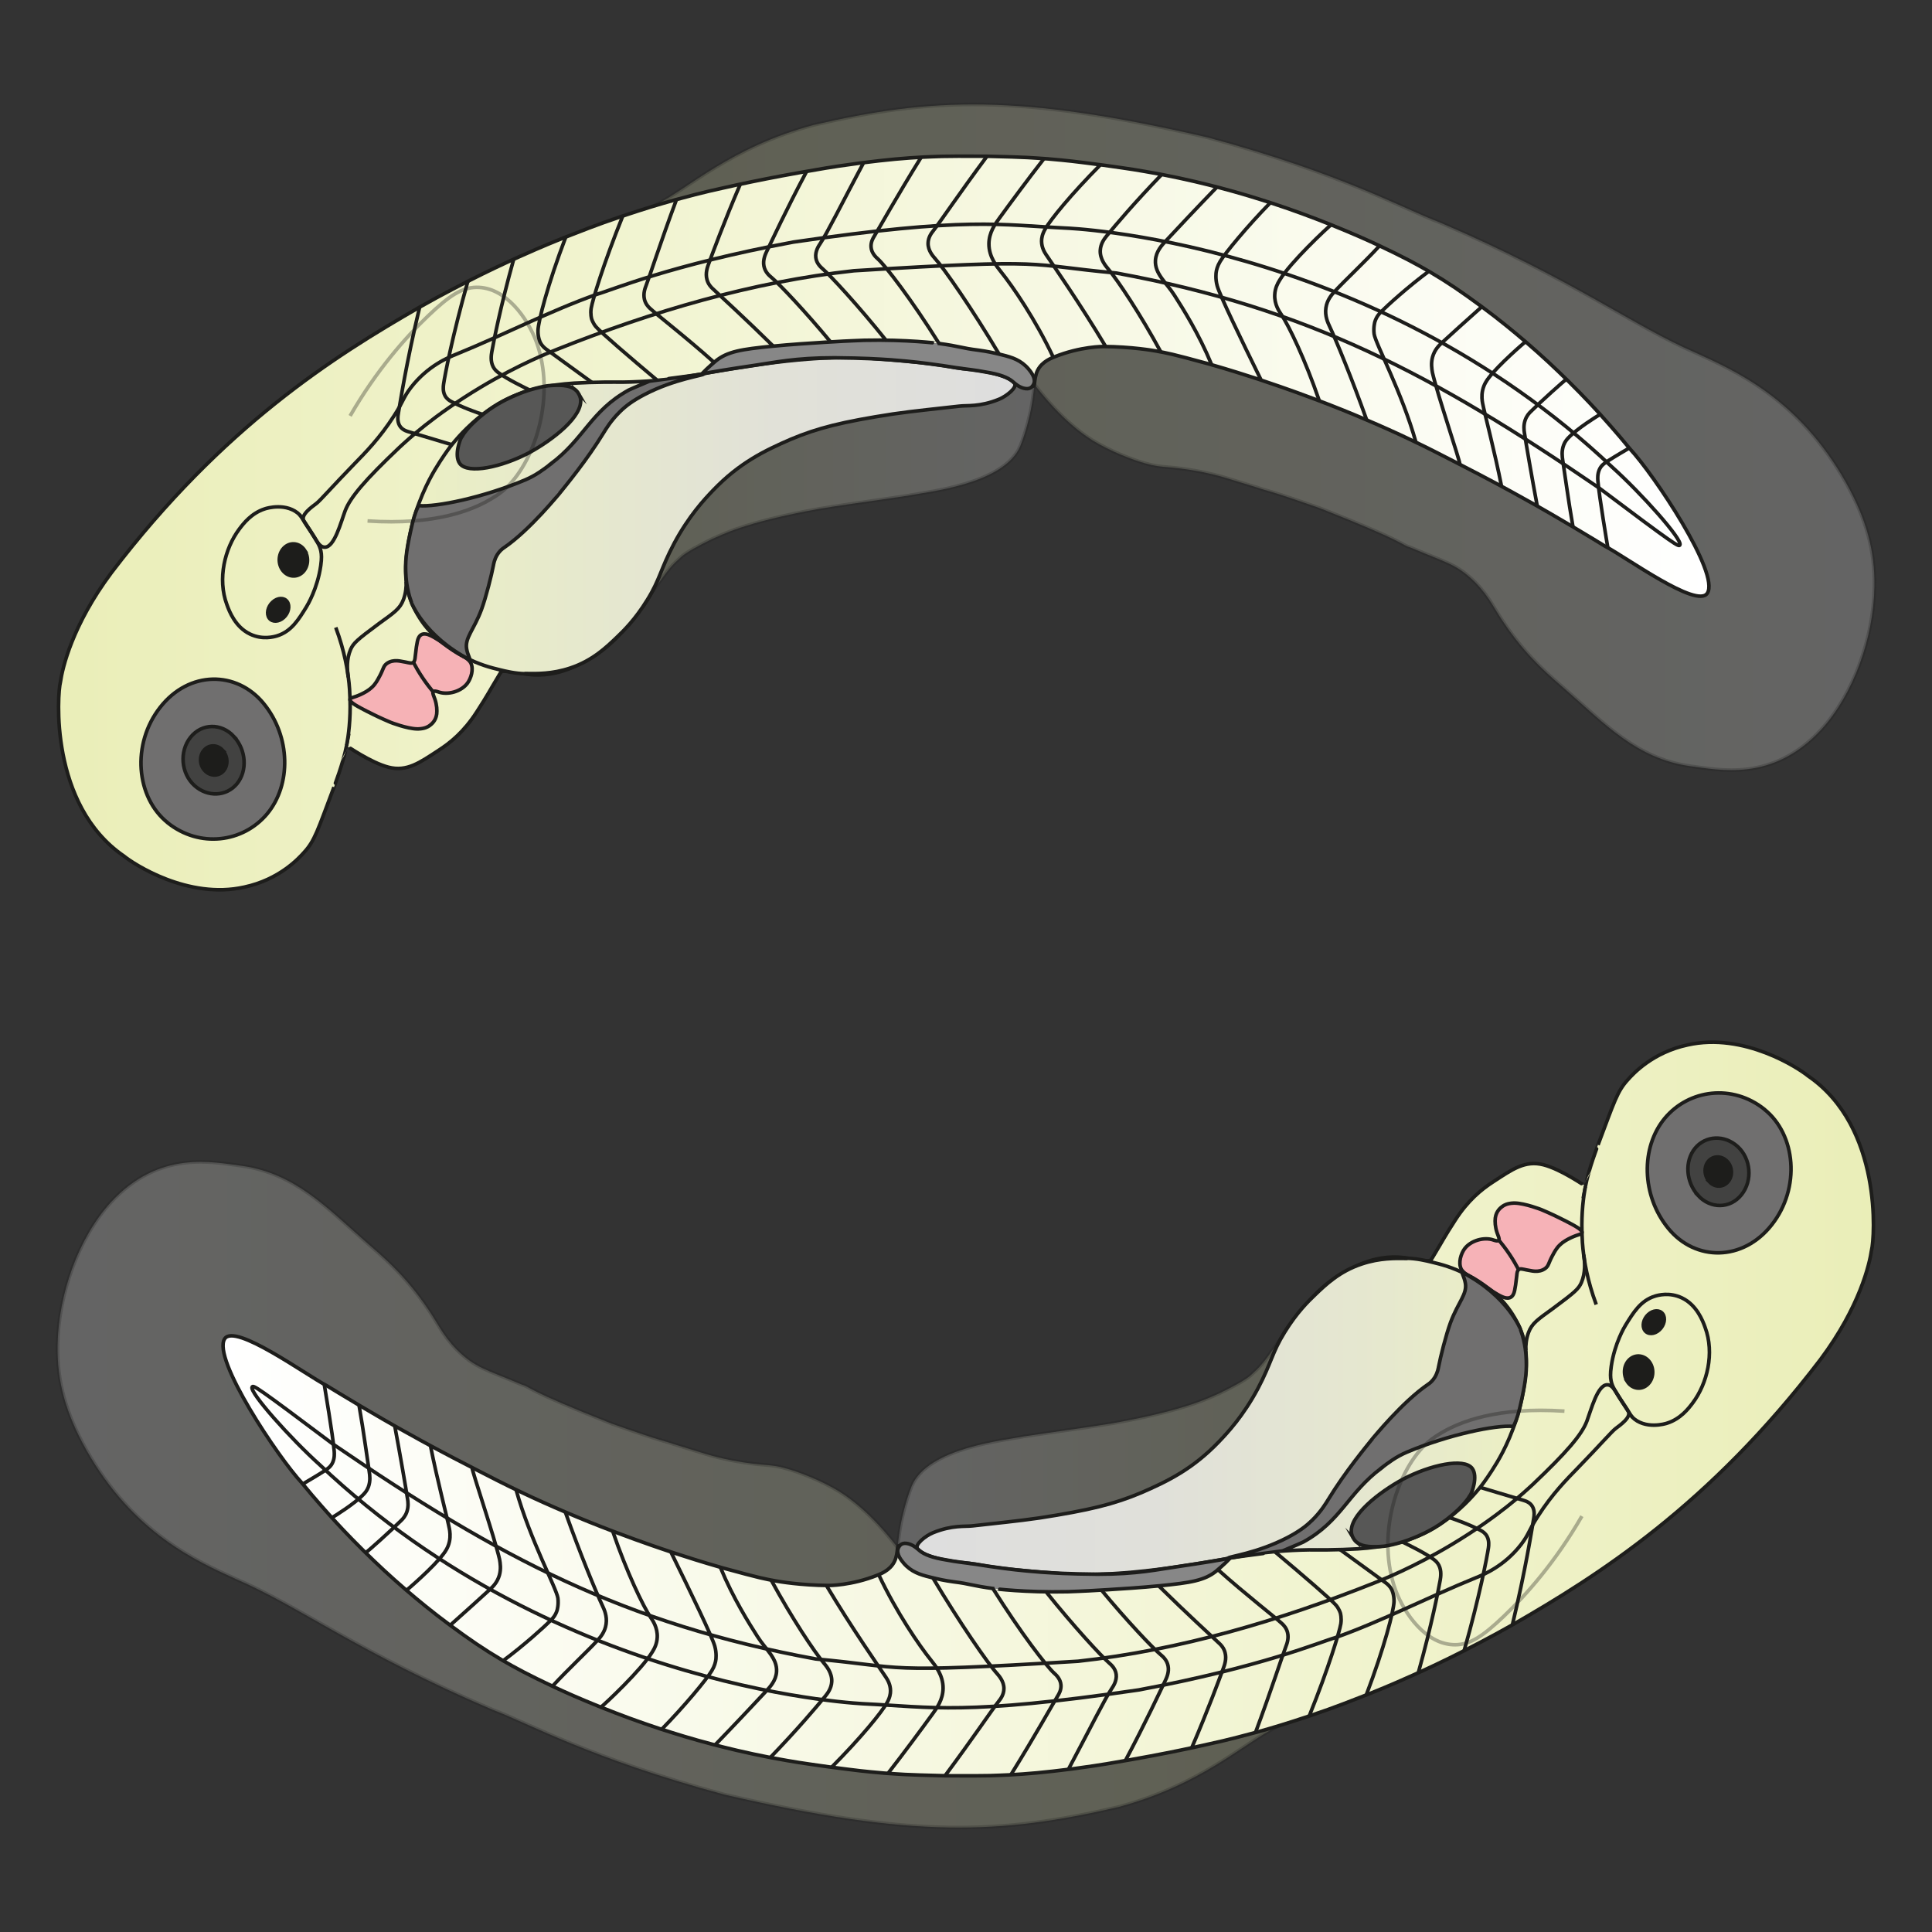 <?xml version="1.0" encoding="UTF-8"?>
<svg id="Capa_1" data-name="Capa 1" xmlns="http://www.w3.org/2000/svg" xmlns:xlink="http://www.w3.org/1999/xlink" viewBox="0 0 269.29 269.29">
  <rect x="0" y="0" width="269.29" height="269.29" fill="#333333" stroke="none"/>
  <defs>
    <style>
      .cls-1 {
        fill: url(#linear-gradient-8);
      }

      .cls-1, .cls-2, .cls-3, .cls-4, .cls-5, .cls-6, .cls-7, .cls-8, .cls-9, .cls-10, .cls-11, .cls-12, .cls-13, .cls-14, .cls-15, .cls-16, .cls-17 {
        stroke: #1d1d1b;
        stroke-miterlimit: 10;
        stroke-width: .5px;
      }

      .cls-2 {
        fill: #575756;
      }

      .cls-3 {
        fill: url(#linear-gradient-5);
      }

      .cls-3, .cls-8, .cls-12, .cls-14 {
        opacity: .24;
      }

      .cls-4 {
        fill: url(#linear-gradient-4);
      }

      .cls-5 {
        fill: #f6b2b6;
      }

      .cls-6 {
        fill: #878787;
      }

      .cls-7 {
        fill: #1d1d1b;
      }

      .cls-8 {
        fill: url(#linear-gradient);
      }

      .cls-9 {
        opacity: .33;
      }

      .cls-9, .cls-11 {
        fill: none;
      }

      .cls-10 {
        fill: url(#linear-gradient-7);
      }

      .cls-12 {
        fill: url(#linear-gradient-2);
      }

      .cls-13 {
        fill: #f6b2b7;
      }

      .cls-14 {
        fill: url(#linear-gradient-6);
      }

      .cls-15 {
        fill: url(#linear-gradient-3);
      }

      .cls-16 {
        fill: #706f6f;
      }

      .cls-17 {
        fill: #424241;
      }
    </style>
    <linearGradient id="linear-gradient" x1="87.26" y1="64.45" x2="144.18" y2="64.45" gradientUnits="userSpaceOnUse">
      <stop offset="0" stop-color="#ebefbe"/>
      <stop offset="1" stop-color="#fff"/>
    </linearGradient>
    <linearGradient id="linear-gradient-2" x1="90.68" y1="60.95" x2="261.26" y2="60.95" gradientUnits="userSpaceOnUse">
      <stop offset="0" stop-color="#eaeeb8"/>
      <stop offset="1" stop-color="#fff"/>
    </linearGradient>
    <linearGradient id="linear-gradient-3" x1="8.17" y1="72.88" x2="238.21" y2="72.88" gradientUnits="userSpaceOnUse">
      <stop offset="0" stop-color="#eaeeb8"/>
      <stop offset="1" stop-color="#fff"/>
    </linearGradient>
    <linearGradient id="linear-gradient-4" x1="56.55" y1="71.89" x2="141.48" y2="71.89" gradientUnits="userSpaceOnUse">
      <stop offset="0" stop-color="#ecf0c3"/>
      <stop offset=".1" stop-color="#e9edc7"/>
      <stop offset=".61" stop-color="#e1e1d8"/>
      <stop offset="1" stop-color="#dedede"/>
    </linearGradient>
    <linearGradient id="linear-gradient-5" x1="125.11" y1="204.84" x2="182.04" y2="204.84" gradientUnits="userSpaceOnUse">
      <stop offset="0" stop-color="#fff"/>
      <stop offset="1" stop-color="#ebefbe"/>
    </linearGradient>
    <linearGradient id="linear-gradient-6" x1="8.03" y1="208.34" x2="178.62" y2="208.34" gradientUnits="userSpaceOnUse">
      <stop offset="0" stop-color="#fff"/>
      <stop offset="1" stop-color="#eaeeb8"/>
    </linearGradient>
    <linearGradient id="linear-gradient-7" x1="31.08" y1="196.41" x2="261.12" y2="196.41" gradientUnits="userSpaceOnUse">
      <stop offset="0" stop-color="#fff"/>
      <stop offset="1" stop-color="#eaeeb8"/>
    </linearGradient>
    <linearGradient id="linear-gradient-8" x1="127.81" y1="197.41" x2="212.74" y2="197.41" gradientUnits="userSpaceOnUse">
      <stop offset="0" stop-color="#dedede"/>
      <stop offset=".39" stop-color="#e0e0da"/>
      <stop offset=".77" stop-color="#e6e8ce"/>
      <stop offset="1" stop-color="#ecf0c3"/>
    </linearGradient>
  </defs>
  <g>
    <path class="cls-8" d="M87.69,87.1c.44-.5.44-.56,3.45-4.91,2.21-3.12,2.52-3.4,3.84-4.6.68-.61,2.41-1.56,4.33-2.49,1.14-.45,4.2-2.27,14.92-4.19,2.71-.44,5.2-.79,9.03-1.34,1-.14,2.07-.3,3.28-.48,2.58-.54,13.37-1.53,15.66-6.9.9-2.22,1.44-4.89,1.44-4.89.4-1.96.53-3.64.53-3.99,1.18-12.25-32.73-19.14-48.4,2.22-9.81,12.93-8.79,32.6-8.06,31.57Z"/>
    <path class="cls-12" d="M91.2,28.68c4.86-2.44,10.58-8.13,22.21-11.26,16.39-3.79,28.5-4.38,54.92,1.74,18.68,5.03,27.3,9.95,32.34,11.84,18.7,8,26.97,14.44,35.69,18.18,5.49,2.51,14.33,6.38,20.92,18.06,2.84,5.09,4.07,9.5,3.98,14.57-.12,7.11-2.92,14.94-7.38,19.85-6.82,7.43-14.28,5.63-18.43,5.11-7.24-1.06-11.66-5.75-17.04-10.48-2.48-2.16-5.22-4.43-8.2-8.63-2.11-2.94-2.4-4.25-4.61-6.51-2.56-2.54-4.01-2.71-8.93-4.81-1.61-.49-.14-.55-12.65-5.49-7.61-2.68-7.33-2.38-8.67-2.86-4.54-1.38-5.06-1.64-8.02-2.25-4.79-.89-5.1-.41-7.72-1.16-1.75-.49-4.88-1.69-7.34-3.21-4.19-2.64-7.33-6.82-8.08-7.77-5.06-6.95-19.09-14.62-31.92-18.47-12.7-4.25-24.21-4.68-21.07-6.45Z"/>
    <path class="cls-15" d="M48.31,103.92s0,0,0,0c-.48,2.51-1.77,5.79-1.76,5.79-2.29,6.07-2.67,7.47-4.17,9.1-.72.81-3.45,3.8-8.34,4.84-7.85,1.76-15.47-3.26-16.77-4.33-10.42-7.14-9.27-22.67-8.85-24.25.28-1.95,1.64-7.92,7.11-15.25,15.57-20.43,31.06-30.17,42.96-37.01,3.11-1.77,6.72-3.6,6.72-3.6,2.85-1.45,5.32-2.6,7.04-3.37,1.47-.65,3.06-1.38,6.24-2.66,6.01-2.36,6.33-2.37,8.33-3.08,3.22-1.07,4.92-1.58,7.28-2.24,4.65-1.25,4.94-1.26,8.86-2.14,2.29-.49,5.05-1.05,8.61-1.68,3.26-.55,3.33-.63,8.23-1.3,4.12-.52,6.19-.69,8.82-.84,2.2-.08,2.04-.16,8.97-.12,5.96.14,6.13.21,8.52.37,3.1.28,3.09.28,7.59.86,4.3.61,4.37.61,8.01,1.27,3.69.71,6.51,1.42,8.23,1.87,3,.79,5.18,1.47,7.37,2.18,3.08,1.02,5.3,1.84,8.24,3.01,3.2,1.3,4.78,2.01,6.46,2.79,3.61,1.7,5.37,2.65,7.3,3.77,2.6,1.54,4.45,2.81,7.25,4.87,2.55,1.89,4.39,3.42,6.09,4.87,2.34,2.02,3.99,3.56,6.01,5.55,2.22,2.19,3.82,3.95,4.39,4.58,0,0,2.37,2.61,4.16,4.82,3.23,3.45,12.58,17.37,10.76,20.1-1.43,2.2-11.35-5.05-14.27-6.57-.46-.28-2.28-1.4-4.59-2.77-2.36-1.4-4.21-2.46-5.31-3.08-2.47-1.39-4.4-2.43-5.24-2.88-1.29-.69-3.35-1.78-6.04-3.15-1.56-.79-3.08-1.61-6.18-3.08-1.66-.79-3.62-1.68-6.26-2.8-1.57-.67-3.78-1.58-6.72-2.69-3.68-1.39-6.63-2.37-8.09-2.86-1.96-.63-3.53-1.15-6.7-2.06-5.47-1.5-5.83-1.52-7.35-1.81-.56-.1-3.49-.61-7.39-.64,0,0-3.19-.04-6.9,1.46-.73.29-2.05.9-2.49,2.33-.24.78-.21,1.28-.28,1.55.13,2.2-33.95-13.42-44.43,4.97-5.28,9.29-5.99,14.57-6.05,14.56-.39,2.09-1.05,6.6-3.4,10.37-.49.8-.9,1.29-1.52,2.06-1.64,2.04-3.57,4.56-6.74,6.29-1.17.63-4.68,2.91-9.34,1.96-.66-.13-1.56-.28-2.59-.3-.24,0-.45.43-.56.61-1.28,2.12-1.58,2.76-3.06,5.04-1.79,2.79-3.68,4.32-5.36,5.4-2.61,1.7-4.38,2.99-6.95,2.34-2.51-.64-5.86-3.02-5.87-2.98Z"/>
    <path class="cls-11" d="M46.8,87.46c1.25,3.36,1.67,6.06,1.85,7.76.04.35.11,1.19.14,2.29.08,2.8-.21,4.96-.48,6.41"/>
    <path class="cls-5" d="M51.27,99.2c.91.47,1.86.93,3.19,1.49,0,0,2.25.88,3.68.91.09,0,.17,0,.17,0,.91-.03,1.36-.31,1.55-.45.23-.17.88-.63,1.01-1.63.06-.5.02-1.26-.24-2.03-.16-.49-.37-.84-.26-1.04.13-.23.59-.05.75,0,1.31.46,3.18-.06,4.04-1.23.49-.68.89-1.9.47-2.8-.11-.23-.45-.58-.8-.78-.26-.15-.45-.27-.51-.3-1.01-.49-3.76-2.78-4.92-2.96-.36-.06-.75,0-1,.41-.15.26-.29.56-.52,2.69-.04.4-.07.68-.27.84-.23.19-.52.08-1.06-.03-.73-.15-1.1-.2-1.38-.19-.19,0-.8.02-1.3.42-.46.37-.4.7-.95,1.72-.3.56-.56,1.06-1.03,1.51-.55.53-1.12.81-1.62,1.05-1.02.47-1.49.43-1.5.7,0,.43,1.16,1.01,2.48,1.7Z"/>
    <path class="cls-11" d="M57.63,92.34c.33.63.74,1.34,1.24,2.09.53.79,1.05,1.46,1.51,2.02"/>
    <path class="cls-11" d="M41.8,71.78c-1.79-1.79-4.63-.95-4.9-.85-1.86.6-2.97,2.04-3.56,2.83-2.01,2.69-3.05,6.92-1.72,10.5.34.96,1.18,3.14,3.23,4.12,1.76.84,3.36.37,3.76.25,2.03-.62,3.05-2.35,4.08-4.01.14-.22,1.56-2.57,2.02-5.79.14-1.01.11-1.55.02-2-.16-.81-.49-1.31-1.67-3.13-1.24-1.9-1.22-1.89-1.26-1.92Z"/>
    <path class="cls-7" d="M42.47,76.73c.65,1.01.47,2.4-.38,3.12-.85.72-2.08.53-2.75-.45-.67-.98-.51-2.4.37-3.15.88-.75,2.12-.53,2.77.48Z"/>
    <path class="cls-7" d="M40.03,83.86c.42.6.2,1.59-.48,2.21-.68.63-1.59.67-2.02.09-.43-.58-.23-1.59.47-2.23.7-.65,1.61-.67,2.03-.07Z"/>
    <path class="cls-4" d="M73.28,93.91c-1.47-.02-2.76-.34-3.69-.57-1.08-.26-2.76-.67-4.9-1.79-.51-.27-1.25-.66-2.2-1.34-.84-.61-2.12-1.52-3.39-3.19-.35-.47-1.44-1.97-2.12-4.1-.2-.7-.94-3.12.17-8.48.91-4.3,2.55-7.42,3.46-8.95,1-1.68,1.87-2.85,2.07-3.12.9-1.16,2.42-2.93,4.63-4.62.66-.51,1.72-1.3,3.25-2.07,1.24-.62,2.21-.93,2.95-1.17,1.99-.62,3.57-.82,5.21-1,.77-.08,1.65-.14,3.39-.2,3.63-.11,4.08,0,5.81-.07,1.76-.06,3.06-.17,3.45-.2,2.32-.2,4.07-.5,4.91-.64,6.7-1.22,16.5-2.98,24.72-2.49,12.6.94,10.56,1.3,14.32,1.59,2.58.3,5.37.93,6.09,1.93.41.57-1.11,1.79-2.16,2.22-2.7,1.1-4.45.83-5.53.96-3.11.36-6.22.65-9.3,1.1-7,1.08-10.45,1.94-14.2,3.52-3.65,1.58-7.16,3.28-10.83,7.11-1.18,1.23-3.38,3.57-5.43,7.41-1.89,3.58-1.97,5.02-3.73,7.85-1.71,2.78-3.33,4.34-4.24,5.21-1.44,1.38-3.39,3.27-6.5,4.3-2.54.85-4.69.79-6.2.77Z"/>
    <path class="cls-16" d="M23.38,114.69c4.44,3.54,10.5,2.77,13.87-1.27,3.36-4.06,3.28-10.74-.5-15.36-3.77-4.61-10.4-4.61-14.42.52-4.03,5.13-3.38,12.57,1.05,16.1Z"/>
    <path class="cls-11" d="M42.36,72.63c-.55-.85,1.2-2.04,1.72-2.44.55-.41,2.06-2.18,5.31-5.53,1.52-1.56,3.54-3.59,5.54-6.71,1.37-2.11,1.21-2.45,2.34-3.93,2.37-3.06,5.27-4.22,6.33-4.65,6.55-2.66,13.05-6.03,19.59-8.35,1.99-.55,10.22-4.08,27.39-7.28,24.32-3.56,28.79-2.39,38.13-1.94-.71-.02,42.21,1.35,75.99,33.3,4.05,3.64,9.87,10.14,9.45,10.86-.16.3-.56.1-11.27-7.95-23.18-15.86-40.63-25.06-67.27-29.95-12.92-1.18-8.48-2.05-36.59-.32-14.19,1.55-28.05,5.65-41.39,10.96-.94.38-5.29,2.08-10.66,5.29-6.64,3.99-10.11,7.28-11.33,8.4-4.72,4.48-6.83,6.93-7.54,8.83-.6,1.61-1.48,5.04-2.82,5.05-.05,0-.1,0-.16-.01-.75-.16-1-1-1.98-2.44-.6-.88-.64-.98-.78-1.2Z"/>
    <path class="cls-6" d="M134.09,51.36c-1.27-.14-1.27-.22-4.74-.68,0,0-2.23-.31-5.26-.53-1.73-.11-3.51-.24-7.76-.28-5.61,0-8.4.67-11.25,1.07-3.41.5-6.31.98-7.17,1.17-.2.04,1-1.08,1.78-1.73.01-.01.02-.02.03-.03,1.65-1.37,3.66-1.67,7.9-2.09,2.77-.27,5.22-.42,7.43-.56,1.79-.12,3.69-.2,3.69-.2.92-.04,1.57-.06,1.74-.07,5.97-.13,10.24.43,10.23.42,3.37.46,3.18.65,5.67.96,1.3.18,1.99.33,3.36.67,1.3.32,2.57.71,3.62,1.95.27.32.95,1.15.8,1.88-.06.28-.23.49-.29.56-.21.24-.5.34-.89.3-.86-.09-1.56-.76-1.71-.89-.49-.45-1.34-.96-3.29-1.32-1.32-.24-1.66-.31-3.87-.59Z"/>
    <path class="cls-11" d="M48.55,94.39c-.17-1.01-.27-2.5.32-3.87.39-.87.84-1.3,3.96-3.61,2.13-1.54,2.92-2.06,3.4-3.33.35-.92.4-1.84.39-2.48"/>
    <g>
      <path class="cls-11" d="M58.49,42.81c-1.85,7.73-2.71,13.29-2.98,14.88-.05.28-.16,1,.17,1.6.33.6.94.79,1.27.89,2.08.61,5.6,1.68,6.05,1.81"/>
      <path class="cls-11" d="M65.21,39.21c-2.14,7.56-3.19,13.03-3.38,14.32-.05.36-.12,1.02.19,1.61.24.45.59.67.86.82,1.31.72,3.77,1.64,4.43,1.8"/>
      <path class="cls-11" d="M71.6,36.13c-1.85,6.63-2.79,11.47-3.05,12.91-.07.43-.21,1.3.18,2.07.22.43.51.66.72.82,1.19.9,3.72,2.12,4.46,2.48"/>
      <path class="cls-11" d="M78.86,33.03c-2.55,6.7-3.81,11.7-3.87,12.99-.04,1.03.32,1.72.32,1.72.26.5.61.77.78.9.84.63,3.65,2.64,6.45,4.69"/>
      <path class="cls-11" d="M86.81,30.09c-2.73,6.77-4.22,11.75-4.41,12.87-.13.82.06,1.48.06,1.48,0,0,.17.59.61,1.11.67.78,4.59,4.15,8.57,7.49"/>
      <path class="cls-11" d="M94.3,27.79c-2.32,6.24-3.72,10.66-4.26,12.05-.11.28-.42,1.07-.21,1.91.15.61.52.99.71,1.18.9.86,5.08,4.07,8.99,7.58"/>
      <path class="cls-11" d="M103.19,25.66c-2.35,5.48-3.84,9.57-4.44,11.18-.13.35-.46,1.23-.21,2.13.18.67.59,1.07.77,1.24.97.91,4.76,4.38,8.46,8.03"/>
      <path class="cls-11" d="M112.44,23.87c-2.92,5.5-4.81,9.61-5.59,11.21-.15.32-.55,1.14-.37,2.02.17.84.76,1.32.97,1.5,1.18.98,4.86,4.88,8.31,9.05"/>
      <path class="cls-11" d="M120.39,22.64c-3.14,5.9-5.12,9.9-6.08,11.33-.17.25-.71,1.04-.6,1.93.1.83.71,1.35.91,1.53,1.2,1.04,5.07,5.24,8.87,9.99"/>
      <path class="cls-11" d="M128.41,21.89c-3.59,5.8-5.8,9.81-6.57,11.06-.13.21-.48.78-.43,1.48.06.89.74,1.47.94,1.65,1.08.98,4.65,5.6,8.54,11.8"/>
      <path class="cls-11" d="M137.59,21.75c-3.92,5.27-6.51,9.15-7.57,10.5-.17.21-.65.83-.66,1.65-.02,1.05.72,1.84.95,2.11,1.25,1.37,5.23,7.1,8.95,13.35"/>
      <path class="cls-11" d="M145.54,22.08c-2.47,3.18-4.49,5.92-6.3,8.41-.54.74-1.38,1.91-1.4,3.47-.02,1.87,1.14,3.23,1.67,3.91,1.64,2.03,4.87,6.75,7.29,11.91"/>
      <path class="cls-11" d="M153.41,22.94c-4.19,4.22-6.95,7.64-7.72,8.97-.43.74-.51,1.31-.51,1.7,0,.89.41,1.55.62,1.87.84,1.26,4.87,7.04,8.29,12.78"/>
      <path class="cls-11" d="M161.95,24.29c-3.82,3.96-6.48,7.1-7.73,8.63-.26.32-.81,1.02-.86,1.96-.07,1.25.78,2.22,1.08,2.58,1.39,1.64,4.55,6.42,7.33,11.54"/>
      <path class="cls-11" d="M169.65,26.04c-2.97,3.07-5.18,5.43-7.08,7.46-.63.67-1.44,1.54-1.52,2.78-.12,1.88,1.49,3.06,2.64,4.87,1.17,1.83,3.41,5.37,5.17,9.63"/>
      <path class="cls-11" d="M177.09,28.23c-3.22,3.28-6.34,7.06-7.02,8.21-.4.67-.52,1.21-.56,1.54,0,0-.13.87.15,1.87.38,1.35,3.24,7.27,6.09,13.07"/>
      <path class="cls-11" d="M185.56,31.31c-.61.48-5.7,5.25-7.2,7.74-.31.49-.64,1.16-.68,2.01-.08,1.38.66,2.4.9,2.76,1.06,1.56,3.35,6.32,5.29,11.99"/>
      <path class="cls-11" d="M192.28,34.27c-2.22,2.4-4.91,4.89-6.26,6.37-.36.39-1.05,1.14-1.21,2.27-.17,1.15.29,2.09.48,2.51.92,1.93,3.22,7.55,5.18,13.05"/>
      <path class="cls-11" d="M199.19,37.79c-2.98,2.21-5.8,4.78-6.68,5.66-.23.23-.65.67-.87,1.39,0,0-.23.75-.11,1.71.2,1.38,3.88,8.14,5.82,15.07"/>
      <path class="cls-11" d="M206.57,42.73c-2.17,1.94-4.35,3.89-5.61,5.06-.33.31-.99.92-1.28,1.96-.24.86-.12,1.65-.02,2.19.68,3,3.85,12.32,3.82,12.75"/>
      <path class="cls-11" d="M212.65,47.61c-.33.27-3.71,3.17-5.15,5.06-.27.35-.67.91-.85,1.74-.17.79-.06,1.45,0,1.79.27,1.41,1.71,6.86,2.63,11.54"/>
      <path class="cls-11" d="M218.35,52.85c-.35.21-3.58,3.12-4.97,4.5-.23.22-.6.61-.81,1.25-.23.71-.15,1.37-.09,1.74.2,1.33,1.03,6.16,1.78,10.16"/>
      <path class="cls-11" d="M223.06,57.74c-.43.25-3.21,1.97-4.46,3.29-.18.19-.46.5-.65,1-.32.84-.2,1.68-.13,2.13.22,1.39.79,5.66,1.42,9.23"/>
      <path class="cls-11" d="M227.12,62.43c-.6.36-1.91,1.12-2.93,1.77-.59.38-1.02.67-1.28,1.29-.25.59-.22,1.19-.19,1.56.21,2.35,1.29,8.71,1.38,9.26"/>
    </g>
    <path class="cls-16" d="M76.73,64.7c-.98.74-1.99,1.53-3.53,2.19-5.84,2.46-12.44,3.82-14.82,3.59-.07,0-.37.66-.64,1.53-.23.77-.39,1.48-.54,2.17-.39,1.84-.73,3.53-.65,5.47.03.79.11,2.39.76,4.2-.04.06,1.79,4.81,8.14,8.09.21.11-.25-.57-.41-1.5-.26-1.55,1.01-2.64,2.07-5.48.64-1.75,1.4-4.78,1.66-6.15.04-.2.14-.83.52-1.46.26-.43.56-.71.75-.86.09-.07.17-.12.18-.13,3.65-2.48,7.74-7.58,7.77-7.59.86-1.08,3.81-4.62,6.14-8.44.29-.47,1.01-1.7,2.29-2.95.78-.77,1.72-1.5,3.42-2.39,4.2-2.19,8.26-2.66,8.22-2.85,0,0-.01-.02-.02-.02-2.8.41-7.53.99-7.53,1.01-1.85.77-2.76,1.18-2.88,1.24-5.31,2.93-6.19,6.81-10.91,10.32Z"/>
    <path class="cls-2" d="M80.66,54.88c.14.25.22.5.25.65.45,2.46-3.87,5.79-7.17,7.58-3.81,2-8.5,3.02-9.65,1.51-.85-1.14.08-3.48.24-3.67.15-.19.22-.37.32-.51,1.68-2.27,4.32-3.87,4.73-4.11,1.11-.65,1.99-1.03,2.51-1.25.6-.26,1.52-.64,2.75-.95.87-.22,1.52-.38,2.41-.41,1.21-.05,2.9-.09,3.61,1.16Z"/>
    <path class="cls-17" d="M32.59,102.65c1.74,1.88,1.91,4.79.45,6.58-1.46,1.79-4.1,1.93-5.95.25-1.85-1.68-2.12-4.73-.54-6.71,1.58-1.98,4.31-2,6.05-.12Z"/>
    <path class="cls-7" d="M30.99,104.54c.76.79.85,2.06.21,2.86-.65.8-1.8.84-2.58.09-.79-.75-.89-2.05-.22-2.88.67-.83,1.84-.86,2.6-.07Z"/>
    <path class="cls-9" d="M48.8,57.97c3.7-6.41,7.77-10.97,10.87-13.94,2.99-2.85,4.7-3.95,6.74-3.98,4.1-.05,7.13,4.32,8.36,7.61,2.68,7.38-.04,16.3-4.15,20.29-.43.42-1.07.96-2.25,1.64-2.51,1.49-7.7,3.65-17.14,3.02"/>
  </g>
  <g>
    <path class="cls-3" d="M181.6,182.2c-.44.5-.44.56-3.45,4.91-2.21,3.12-2.52,3.4-3.84,4.6-.68.61-2.41,1.56-4.33,2.49-1.14.45-4.2,2.27-14.92,4.19-2.71.44-5.2.79-9.03,1.34-1,.14-2.07.3-3.28.48-2.58.54-13.37,1.53-15.66,6.9-.9,2.22-1.44,4.89-1.44,4.89-.4,1.96-.53,3.64-.53,3.99-1.18,12.25,32.73,19.14,48.4-2.22,9.81-12.93,8.79-32.6,8.06-31.57Z"/>
    <path class="cls-14" d="M178.09,240.61c-4.86,2.44-10.58,8.13-22.21,11.26-16.39,3.79-28.5,4.38-54.92-1.74-18.68-5.03-27.3-9.95-32.34-11.84-18.7-8-26.97-14.44-35.69-18.18-5.49-2.51-14.33-6.38-20.92-18.06-2.84-5.09-4.07-9.5-3.98-14.57.12-7.11,2.92-14.94,7.38-19.85,6.82-7.43,14.28-5.63,18.43-5.11,7.24,1.06,11.66,5.75,17.04,10.48,2.48,2.16,5.22,4.43,8.2,8.63,2.11,2.94,2.4,4.25,4.61,6.51,2.56,2.54,4.01,2.71,8.93,4.81,1.61.49.14.55,12.65,5.49,7.61,2.68,7.33,2.38,8.67,2.86,4.54,1.38,5.06,1.64,8.02,2.25,4.79.89,5.1.41,7.72,1.16,1.75.49,4.88,1.69,7.34,3.21,4.19,2.64,7.33,6.82,8.08,7.77,5.06,6.95,19.09,14.62,31.92,18.47,12.7,4.25,24.21,4.68,21.07,6.46Z"/>
    <path class="cls-10" d="M220.98,165.37s0,0,0,0c.48-2.52,1.77-5.79,1.76-5.79,2.29-6.07,2.67-7.47,4.17-9.1.72-.81,3.45-3.8,8.34-4.84,7.85-1.76,15.47,3.26,16.77,4.33,10.42,7.14,9.27,22.67,8.85,24.25-.28,1.95-1.64,7.92-7.11,15.25-15.57,20.43-31.06,30.17-42.96,37.01-3.11,1.77-6.72,3.6-6.72,3.6-2.85,1.45-5.32,2.6-7.04,3.37-1.47.65-3.06,1.38-6.24,2.66-6.01,2.36-6.33,2.37-8.33,3.08-3.22,1.07-4.92,1.58-7.28,2.24-4.65,1.25-4.94,1.26-8.86,2.14-2.29.49-5.05,1.05-8.61,1.68-3.26.55-3.33.63-8.23,1.3-4.12.52-6.19.69-8.82.84-2.2.08-2.04.16-8.97.12-5.96-.14-6.13-.21-8.52-.37-3.1-.28-3.09-.28-7.59-.86-4.3-.61-4.37-.61-8.01-1.27-3.69-.71-6.51-1.42-8.23-1.87-3-.79-5.18-1.47-7.37-2.18-3.08-1.02-5.3-1.84-8.24-3.01-3.21-1.3-4.78-2.01-6.46-2.79-3.61-1.7-5.37-2.65-7.3-3.77-2.6-1.54-4.45-2.81-7.25-4.87-2.55-1.89-4.39-3.42-6.09-4.87-2.34-2.02-3.99-3.56-6.01-5.55-2.22-2.19-3.82-3.95-4.39-4.58,0,0-2.37-2.61-4.16-4.82-3.23-3.45-12.58-17.37-10.76-20.1,1.43-2.2,11.35,5.05,14.27,6.57.46.28,2.28,1.4,4.59,2.77,2.36,1.4,4.21,2.46,5.31,3.08,2.47,1.39,4.4,2.43,5.24,2.88,1.29.69,3.35,1.78,6.04,3.15,1.56.79,3.08,1.61,6.18,3.08,1.66.79,3.62,1.68,6.26,2.8,1.57.67,3.78,1.58,6.72,2.69,3.68,1.39,6.63,2.38,8.09,2.86,1.96.63,3.53,1.15,6.7,2.06,5.47,1.5,5.83,1.52,7.35,1.81.56.1,3.49.61,7.39.64,0,0,3.19.04,6.9-1.46.73-.29,2.05-.9,2.49-2.33.24-.78.21-1.28.28-1.55-.13-2.2,33.95,13.42,44.43-4.97,5.28-9.29,5.99-14.57,6.05-14.56.39-2.09,1.05-6.6,3.4-10.37.49-.8.9-1.29,1.52-2.06,1.64-2.04,3.57-4.56,6.74-6.29,1.17-.63,4.68-2.91,9.34-1.96.66.13,1.56.28,2.59.3.24,0,.45-.43.56-.61,1.28-2.12,1.58-2.76,3.06-5.04,1.79-2.79,3.68-4.32,5.36-5.4,2.61-1.7,4.38-2.99,6.95-2.34,2.51.64,5.86,3.02,5.87,2.98Z"/>
    <path class="cls-11" d="M222.49,181.83c-1.25-3.36-1.67-6.06-1.85-7.76-.04-.35-.11-1.19-.14-2.29-.08-2.8.21-4.96.48-6.41"/>
    <path class="cls-13" d="M218.02,170.09c-.91-.47-1.86-.93-3.19-1.49,0,0-2.25-.88-3.68-.91-.09,0-.17,0-.17,0-.91.03-1.36.31-1.55.45-.23.17-.88.63-1.01,1.63-.06.5-.02,1.26.24,2.03.16.49.37.84.26,1.04-.13.23-.59.05-.75,0-1.31-.46-3.18.06-4.04,1.23-.49.68-.89,1.9-.47,2.8.11.23.45.58.8.78.26.15.45.27.51.3,1.01.49,3.76,2.78,4.92,2.96.36.06.75,0,1-.41.15-.26.29-.56.52-2.69.04-.4.07-.68.27-.84.23-.19.52-.08,1.06.03.73.15,1.1.2,1.38.19.19,0,.8-.02,1.3-.42.46-.37.4-.7.95-1.72.3-.56.56-1.06,1.03-1.51.55-.53,1.12-.81,1.62-1.05,1.02-.47,1.49-.43,1.5-.7,0-.43-1.16-1.01-2.48-1.7Z"/>
    <path class="cls-11" d="M211.66,176.95c-.33-.63-.74-1.34-1.24-2.09-.53-.79-1.05-1.46-1.51-2.02"/>
    <path class="cls-11" d="M227.49,197.51c1.79,1.79,4.63.95,4.9.85,1.86-.6,2.97-2.04,3.56-2.83,2.01-2.69,3.05-6.92,1.72-10.5-.34-.96-1.18-3.14-3.23-4.12-1.76-.84-3.36-.37-3.76-.25-2.03.62-3.05,2.35-4.08,4.01-.14.22-1.56,2.57-2.02,5.79-.14,1.01-.11,1.55-.02,2,.16.81.49,1.31,1.67,3.13,1.24,1.9,1.22,1.89,1.26,1.92Z"/>
    <path class="cls-7" d="M226.82,192.56c-.65-1.01-.47-2.4.38-3.12.85-.72,2.08-.53,2.75.45.67.98.51,2.4-.37,3.15-.88.75-2.12.53-2.77-.48Z"/>
    <path class="cls-7" d="M229.26,185.43c-.42-.6-.2-1.59.48-2.21.68-.63,1.59-.67,2.02-.09.43.58.23,1.59-.47,2.23-.7.65-1.61.67-2.03.07Z"/>
    <path class="cls-1" d="M196.01,175.38c1.47.02,2.76.34,3.69.57,1.08.26,2.76.67,4.9,1.79.51.27,1.25.66,2.2,1.34.84.61,2.12,1.52,3.39,3.19.35.47,1.44,1.97,2.12,4.1.2.7.94,3.12-.17,8.48-.91,4.3-2.55,7.42-3.46,8.95-1,1.68-1.87,2.85-2.07,3.12-.9,1.16-2.42,2.93-4.63,4.62-.66.51-1.72,1.3-3.25,2.07-1.24.62-2.21.93-2.95,1.17-1.99.62-3.57.82-5.21,1-.77.08-1.65.14-3.39.2-3.63.11-4.08,0-5.81.07-1.76.06-3.06.17-3.45.2-2.32.2-4.07.5-4.91.64-6.7,1.22-16.5,2.98-24.72,2.49-12.6-.94-10.56-1.3-14.32-1.59-2.58-.3-5.37-.93-6.09-1.93-.41-.57,1.11-1.79,2.16-2.22,2.7-1.1,4.45-.83,5.53-.96,3.11-.36,6.22-.65,9.3-1.1,7-1.08,10.45-1.94,14.2-3.52,3.65-1.58,7.16-3.28,10.83-7.11,1.18-1.23,3.38-3.57,5.43-7.41,1.89-3.58,1.97-5.02,3.73-7.85,1.71-2.78,3.33-4.34,4.24-5.21,1.44-1.38,3.39-3.27,6.5-4.3,2.54-.85,4.69-.79,6.2-.77Z"/>
    <path class="cls-16" d="M245.91,154.6c-4.44-3.54-10.5-2.77-13.87,1.27-3.36,4.06-3.28,10.74.5,15.36,3.77,4.61,10.4,4.61,14.42-.52,4.03-5.13,3.38-12.57-1.05-16.1Z"/>
    <path class="cls-11" d="M226.93,196.66c.56.85-1.2,2.04-1.72,2.44-.55.41-2.06,2.18-5.31,5.53-1.52,1.56-3.54,3.59-5.54,6.71-1.37,2.11-1.21,2.45-2.34,3.93-2.37,3.06-5.27,4.22-6.33,4.65-6.55,2.66-13.05,6.03-19.59,8.35-1.99.55-10.22,4.08-27.39,7.28-24.32,3.56-28.79,2.39-38.13,1.94.7.02-42.21-1.35-75.99-33.3-4.05-3.64-9.87-10.14-9.45-10.86.16-.3.56-.1,11.27,7.95,23.18,15.86,40.63,25.06,67.27,29.95,12.92,1.18,8.48,2.05,36.59.32,14.19-1.55,28.05-5.65,41.39-10.96.94-.38,5.29-2.08,10.66-5.29,6.64-3.99,10.11-7.28,11.33-8.4,4.72-4.48,6.83-6.93,7.54-8.83.6-1.61,1.48-5.04,2.82-5.05.05,0,.1,0,.16.01.75.16,1,1,1.98,2.44.6.88.64.98.78,1.2Z"/>
    <path class="cls-6" d="M135.21,217.93c1.27.14,1.27.22,4.74.68,0,0,2.23.31,5.26.53,1.73.11,3.51.24,7.76.28,5.61,0,8.4-.67,11.25-1.07,3.41-.5,6.31-.98,7.17-1.17.2-.04-1,1.08-1.78,1.73-.01.01-.02.02-.03.03-1.65,1.37-3.66,1.67-7.9,2.09-2.77.27-5.22.42-7.43.56-1.79.12-3.69.2-3.69.2-.92.04-1.57.06-1.74.07-5.97.13-10.24-.43-10.23-.42-3.37-.46-3.18-.65-5.67-.96-1.3-.18-1.99-.33-3.36-.67-1.3-.32-2.57-.71-3.62-1.95-.27-.32-.95-1.15-.8-1.88.06-.28.23-.49.29-.56.21-.24.5-.34.89-.3.86.09,1.56.76,1.71.89.49.45,1.34.96,3.29,1.32,1.32.24,1.66.31,3.87.59Z"/>
    <path class="cls-11" d="M220.74,174.9c.17,1.01.27,2.5-.32,3.87-.39.87-.84,1.3-3.96,3.61-2.13,1.54-2.92,2.06-3.4,3.33-.35.92-.4,1.84-.39,2.48"/>
    <g>
      <path class="cls-11" d="M210.8,226.49c1.85-7.73,2.71-13.28,2.98-14.88.05-.28.16-1-.17-1.6-.33-.6-.94-.79-1.27-.89-2.08-.61-5.6-1.68-6.05-1.81"/>
      <path class="cls-11" d="M204.08,230.08c2.14-7.56,3.19-13.03,3.38-14.32.05-.36.12-1.02-.19-1.61-.24-.45-.59-.67-.86-.82-1.31-.72-3.77-1.64-4.43-1.8"/>
      <path class="cls-11" d="M197.69,233.16c1.85-6.63,2.79-11.47,3.05-12.91.07-.43.21-1.3-.18-2.07-.22-.43-.51-.66-.72-.82-1.19-.9-3.72-2.12-4.46-2.48"/>
      <path class="cls-11" d="M190.43,236.27c2.55-6.7,3.81-11.69,3.87-12.99.04-1.03-.32-1.72-.32-1.72-.26-.5-.61-.77-.78-.9-.84-.63-3.65-2.64-6.45-4.69"/>
      <path class="cls-11" d="M182.48,239.2c2.73-6.77,4.22-11.75,4.41-12.87.13-.82-.06-1.48-.06-1.48,0,0-.17-.59-.61-1.11-.67-.78-4.59-4.15-8.57-7.49"/>
      <path class="cls-11" d="M174.99,241.5c2.32-6.24,3.72-10.66,4.26-12.05.11-.28.42-1.07.21-1.91-.15-.61-.52-.99-.71-1.18-.9-.86-5.08-4.07-8.99-7.58"/>
      <path class="cls-11" d="M166.1,243.64c2.35-5.48,3.84-9.57,4.44-11.18.13-.35.46-1.23.21-2.13-.18-.67-.59-1.07-.77-1.24-.97-.91-4.76-4.38-8.46-8.03"/>
      <path class="cls-11" d="M156.85,245.42c2.92-5.5,4.81-9.61,5.59-11.21.15-.32.55-1.14.37-2.02-.17-.84-.76-1.32-.97-1.5-1.18-.98-4.86-4.88-8.31-9.05"/>
      <path class="cls-11" d="M148.9,246.65c3.14-5.9,5.12-9.9,6.08-11.33.17-.25.71-1.04.6-1.93-.1-.83-.71-1.35-.91-1.53-1.2-1.04-5.07-5.24-8.87-9.99"/>
      <path class="cls-11" d="M140.88,247.41c3.59-5.8,5.8-9.81,6.57-11.06.13-.21.48-.78.43-1.48-.06-.89-.74-1.47-.94-1.65-1.08-.98-4.65-5.6-8.54-11.8"/>
      <path class="cls-11" d="M131.7,247.54c3.92-5.27,6.51-9.15,7.57-10.5.17-.21.65-.83.66-1.65.02-1.05-.72-1.84-.95-2.11-1.25-1.37-5.23-7.1-8.95-13.35"/>
      <path class="cls-11" d="M123.75,247.21c2.47-3.18,4.49-5.92,6.3-8.41.54-.74,1.38-1.91,1.4-3.47.02-1.87-1.14-3.23-1.67-3.91-1.64-2.03-4.87-6.75-7.29-11.91"/>
      <path class="cls-11" d="M115.89,246.35c4.19-4.22,6.95-7.64,7.72-8.97.43-.74.51-1.31.51-1.7,0-.89-.41-1.55-.62-1.87-.84-1.26-4.87-7.04-8.29-12.78"/>
      <path class="cls-11" d="M107.34,245c3.82-3.96,6.48-7.1,7.73-8.63.26-.32.81-1.02.86-1.96.07-1.25-.78-2.22-1.08-2.58-1.39-1.64-4.55-6.42-7.33-11.54"/>
      <path class="cls-11" d="M99.64,243.25c2.97-3.07,5.18-5.43,7.08-7.46.63-.67,1.44-1.54,1.52-2.78.12-1.88-1.49-3.06-2.64-4.87-1.17-1.83-3.41-5.37-5.17-9.63"/>
      <path class="cls-11" d="M92.2,241.07c3.22-3.28,6.34-7.06,7.02-8.21.4-.67.52-1.21.56-1.54,0,0,.13-.87-.15-1.87-.38-1.35-3.24-7.26-6.09-13.07"/>
      <path class="cls-11" d="M83.73,237.98c.61-.48,5.7-5.25,7.2-7.74.31-.49.64-1.16.68-2.01.07-1.38-.66-2.4-.9-2.76-1.06-1.56-3.35-6.32-5.29-11.99"/>
      <path class="cls-11" d="M77.01,235.02c2.22-2.4,4.91-4.89,6.26-6.37.36-.39,1.05-1.14,1.21-2.27.17-1.15-.29-2.09-.48-2.51-.92-1.93-3.22-7.54-5.18-13.05"/>
      <path class="cls-11" d="M70.1,231.5c2.98-2.21,5.8-4.78,6.68-5.66.23-.23.65-.67.87-1.39,0,0,.23-.75.11-1.71-.2-1.38-3.88-8.14-5.82-15.07"/>
      <path class="cls-11" d="M62.72,226.56c2.17-1.94,4.35-3.89,5.61-5.06.33-.31.99-.92,1.28-1.96.24-.86.12-1.65.02-2.19-.68-3-3.85-12.32-3.82-12.75"/>
      <path class="cls-11" d="M56.64,221.68c.33-.27,3.71-3.17,5.15-5.06.27-.35.67-.91.85-1.74.17-.79.06-1.45,0-1.79-.27-1.41-1.71-6.86-2.63-11.54"/>
      <path class="cls-11" d="M50.94,216.44c.35-.21,3.58-3.12,4.97-4.5.23-.22.6-.61.81-1.25.23-.71.15-1.37.09-1.74-.2-1.33-1.03-6.16-1.78-10.16"/>
      <path class="cls-11" d="M46.23,211.56c.43-.25,3.21-1.97,4.46-3.29.18-.19.46-.5.65-1,.32-.84.2-1.68.13-2.13-.22-1.39-.79-5.66-1.42-9.23"/>
      <path class="cls-11" d="M42.18,206.86c.6-.36,1.91-1.12,2.93-1.77.59-.38,1.02-.67,1.28-1.29.25-.59.22-1.19.19-1.56-.21-2.35-1.3-8.71-1.38-9.26"/>
    </g>
    <path class="cls-16" d="M192.56,204.6c.98-.74,1.99-1.53,3.53-2.19,5.84-2.46,12.44-3.82,14.82-3.59.07,0,.37-.66.64-1.53.23-.77.39-1.48.54-2.17.39-1.84.73-3.53.65-5.47-.03-.79-.11-2.39-.76-4.2.04-.06-1.79-4.81-8.14-8.09-.21-.11.25.57.41,1.5.26,1.55-1.01,2.64-2.07,5.48-.64,1.75-1.4,4.78-1.66,6.15-.04.2-.14.83-.52,1.46-.26.43-.56.71-.75.86-.09.07-.17.12-.18.13-3.65,2.48-7.74,7.58-7.77,7.59-.86,1.08-3.81,4.62-6.14,8.44-.29.47-1.01,1.7-2.29,2.95-.78.76-1.72,1.5-3.42,2.39-4.2,2.19-8.26,2.66-8.22,2.85,0,0,.01.02.02.02,2.8-.41,7.53-.99,7.53-1.01,1.85-.77,2.76-1.18,2.88-1.24,5.31-2.93,6.19-6.81,10.91-10.32Z"/>
    <path class="cls-2" d="M188.63,214.41c-.14-.25-.22-.5-.25-.65-.45-2.46,3.87-5.79,7.17-7.58,3.81-2,8.5-3.02,9.65-1.51.85,1.14-.08,3.48-.24,3.67-.15.19-.22.37-.32.51-1.68,2.27-4.32,3.87-4.73,4.11-1.11.65-1.99,1.03-2.51,1.25-.6.25-1.52.64-2.75.95-.87.22-1.52.38-2.41.41-1.21.05-2.9.09-3.61-1.16Z"/>
    <path class="cls-17" d="M236.7,166.64c-1.73-1.88-1.91-4.79-.45-6.58,1.46-1.79,4.1-1.93,5.95-.25,1.85,1.68,2.12,4.73.54,6.71-1.58,1.98-4.31,2-6.05.12Z"/>
    <path class="cls-7" d="M238.3,164.75c-.76-.79-.85-2.06-.21-2.86.65-.8,1.8-.84,2.58-.09.79.75.89,2.05.22,2.88-.67.83-1.84.86-2.6.07Z"/>
    <path class="cls-9" d="M220.49,211.33c-3.7,6.41-7.77,10.97-10.87,13.94-2.99,2.85-4.7,3.95-6.74,3.98-4.1.05-7.13-4.32-8.36-7.61-2.68-7.38.04-16.3,4.15-20.29.43-.41,1.07-.96,2.25-1.64,2.51-1.49,7.7-3.65,17.14-3.02"/>
  </g>
</svg>